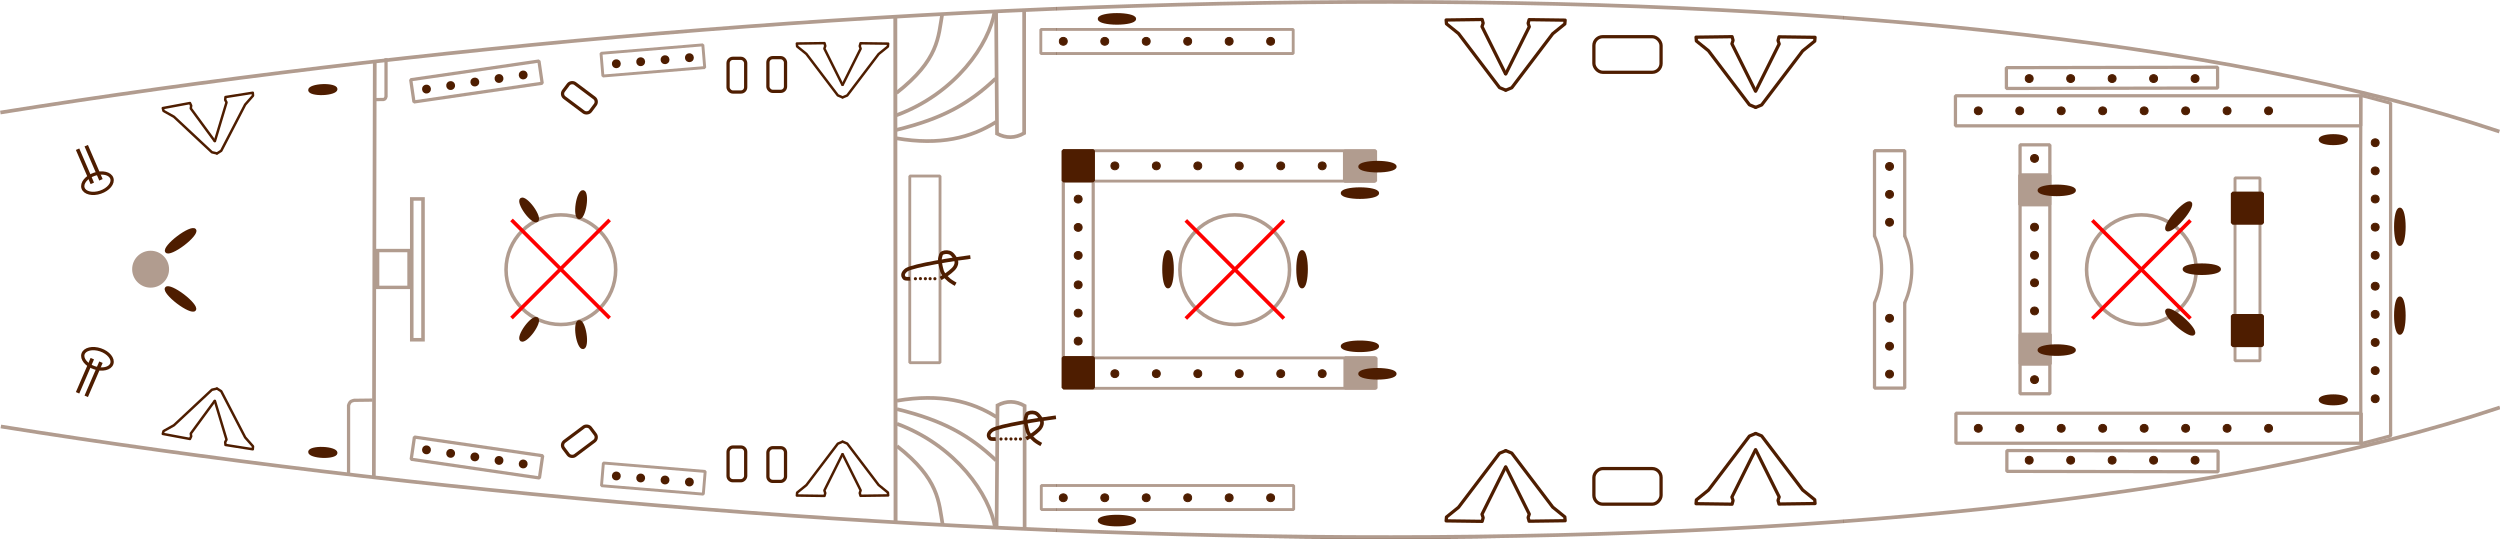 <svg id="schemeImage" height="145.48" version="1.1" viewBox="0 0 675.218 145.48" xmlns="http://www.w3.org/2000/svg" xmlns:rigging="https://github.com/jolaf/rigging" xmlns:xlink="http://www.w3.org/1999/xlink"><style type="text/css">/*<![CDATA[ */
.deckMask {
	fill: white;
	opacity: 0.75;
}
.mastMask {
	stroke: red;
	stroke-width: 1px;
}
.rightAnswer {
	filter: url(#filterRightAnswer);
}
.wrongAnswer {
	filter: url(#filterWrongAnswer);
}
.highlight {
	filter: url(#filterHighlight);
}
/* ]]>*/</style><defs><filter id="filterRightAnswer" x="-50" y="-50" width="100" height="100"><feFlood flood-color="rgb(0,128,0)" result="flood"/><feComposite in="flood" in2="SourceGraphic" operator="in" result="mask"/><feMorphology in="mask" operator="dilate" radius="4" result="dilated" stdDeviation="6.6"/><feGaussianBlur in="dilated" radius="6" result="blurred" stdDeviation="3.3"/><feMerge><feMergeNode in="blurred"/><feMergeNode in="SourceGraphic"/></feMerge></filter><filter id="filterWrongAnswer" x="-500" y="-500" width="1e3" height="1e3"><feFlood flood-color="rgb(255,0,0)" result="flood"/><feComposite in="flood" in2="SourceGraphic" operator="in" result="mask"/><feMorphology in="mask" operator="dilate" radius="4" result="dilated" stdDeviation="6.6"/><feGaussianBlur in="dilated" radius="6" result="blurred" stdDeviation="3.3"/><feMerge><feMergeNode in="blurred"/><feMergeNode in="SourceGraphic"/></feMerge></filter><filter id="filterHighlight" x="-500" y="-500" width="1e3" height="1e3"><feFlood flood-color="rgb(255,204,0)" result="flood"/><feComposite in="flood" in2="SourceGraphic" operator="in" result="mask"/><feMorphology in="mask" operator="dilate" radius="4" result="dilated" stdDeviation="6.6"/><feGaussianBlur in="dilated" radius="6" result="blurred" stdDeviation="3.3"/><feMerge><feMergeNode in="blurred"/><feMergeNode in="SourceGraphic"/></feMerge></filter></defs><g id="drawing" transform="translate(-36.919 -367.63)"><path d="m137.89 496.36 0.249-112.22" style="fill:none;stroke-width:1px;stroke:#4e1d00"/><path d="m278.8 508.34-0.07-136.42" style="fill:none;stroke-width:1.056px;stroke:#4e1d00"/><path d="m682.59 395.49-8.036-2.125c-0.162 31.116-0.062 65.644 0 94.118l8.036-2.125v-89.868z" style="fill:none;stroke-miterlimit:0;stroke-width:.88;stroke:#4e1d00"/><path d="m141.18 383.35v10.38c-0.175 0.713-0.438 0.672-0.685 0.766l-2.225 0.035" style="fill:none;stroke-width:.88;stroke:#4e1d00"/><ellipse transform="translate(36.919 367.63)" cx="40.678" cy="72.707" rx="4.495" ry="4.495" style="fill-rule:evenodd;fill:#4e1d00;stroke-miterlimit:.3;stroke-width:.98;stroke:#4e1d00"/><rect x="138.91" y="435.3" width="8.482" height="9.949" style="fill-opacity:0;stroke-width:.921;stroke:#4e1d00"/><rect x="148.13" y="421.36" width="3.041" height="38.031" style="fill-opacity:0;stroke-width:.961;stroke:#4e1d00"/><path d="m290.81 415.17h-8.168c-4e-3 16.806-7e-3 33.613-0.011 50.419h8.168c4e-3 -16.806 7e-3 -33.613 0.011-50.419z" style="fill:none;stroke-miterlimit:0;stroke-width:.767;stroke:#4e1d00"/><path d="m332.18 472.39h-8.075v-64.019h8.075v64.019z" style="fill:none;stroke-miterlimit:0;stroke-width:.86;stroke:#4e1d00"/><path d="m543.2 431.44v-23.112h8.158v23.15" style="fill:none;stroke-miterlimit:0;stroke-width:.882;stroke:#4e1d00"/><path d="m551.29 431.23c1.304 2.876 1.979 5.997 1.979 9.164 0 3.167-0.675 6.288-1.979 9.164" style="fill:none;stroke-linejoin:round;stroke-miterlimit:0;stroke-width:.88;stroke:#4e1d00"/><g transform="matrix(1 0 0 -1 -1.333e-5 880.78)"><path d="m543.2 431.44v-23.112h8.158v23.15" style="fill:none;stroke-miterlimit:0;stroke-width:.882;stroke:#4e1d00"/><path d="m543.14 431.23c1.304 2.876 1.979 5.997 1.979 9.164 0 3.167-0.675 6.288-1.979 9.164" style="fill:none;stroke-linejoin:round;stroke-miterlimit:0;stroke-width:.88;stroke:#4e1d00"/></g><rect transform="translate(3.5989e-6 4.8546e-5)" x="582.51" y="406.75" width="8.047" height="67.236" style="fill:none;stroke-miterlimit:0;stroke-width:.888;stroke:#4e1d00"/><circle transform="translate(36.919 367.63)" cx="578.36" cy="72.838" r="14.805" style="fill:none;stroke-miterlimit:0;stroke-width:.962;stroke:#4e1d00"/><rect transform="translate(36.919 367.63)" x="603.65" y="48.055" width="6.742" height="49.382" style="fill:none;stroke-miterlimit:0;stroke-width:.79;stroke:#4e1d00"/><path d="m131.06 495.74v-18.614c0.389-1.278 0.973-1.205 1.523-1.374l4.95-0.062" style="fill:none;stroke-width:.88;stroke:#4e1d00"/><circle cx="370.4" cy="440.47" r="14.805" style="fill:none;stroke-miterlimit:0;stroke-width:.962;stroke:#4e1d00"/><circle cx="188.4" cy="440.47" r="14.805" style="fill:none;stroke-miterlimit:0;stroke-width:.962;stroke:#4e1d00"/><g id="portDrawing"><path d="m37.019 398.02c222.98-35.656 522.98-45.656 674.96 5.143" style="fill:none;stroke-width:1px;stroke:#4e1d00"/><path d="m305.95 370.64 0.253 33.082c2.441 1.306 4.882 1.261 7.324-0.126v-33.335" style="fill:none;stroke-width:1px;stroke:#4e1d00"/><path d="m279.05 392.73c11.483-8.995 11.262-15.064 12.374-21.466" style="fill:none;stroke-width:1px;stroke:#4e1d00"/><path d="m279.05 398.75c16.006-5.946 25.097-19.221 26.516-28.111" style="fill:none;stroke-width:1px;stroke:#4e1d00"/><path d="m279.05 402.71c12.562-3.067 19.688-7.145 26.769-13.858" style="fill:none;stroke-width:1px;stroke:#4e1d00"/><path d="m279.05 404.98c11.722 2.006 20.149-0.133 26.895-4.419" style="fill:none;stroke-width:1px;stroke:#4e1d00"/><rect x="565.06" y="393.5" width="109.46" height="8.108" style="fill:none;stroke-miterlimit:0;stroke-width:.88;stroke:#4e1d00"/><rect transform="matrix(1 -.002 .002 1 0 0)" x="578.04" y="387.06" width="57.042" height="5.615" style="fill:none;stroke-linecap:round;stroke-miterlimit:0;stroke-width:.88;stroke:#4e1d00"/><rect x="324.1" y="408.34" width="84.366" height="8.21" style="fill:none;stroke-miterlimit:0;stroke-width:.777;stroke:#4e1d00"/><rect x="318.03" y="375.58" width="68.166" height="6.51" style="fill:none;stroke-miterlimit:0;stroke-width:.777;stroke:#4e1d00"/><rect transform="rotate(-4.735)" x="167.03" y="397.17" width="27.593" height="6.154" style="fill:none;stroke-miterlimit:0;stroke-width:.787;stroke:#4e1d00"/><rect transform="rotate(-8.297)" x="90.144" y="406.43" width="35" height="6.061" style="fill:none;stroke-miterlimit:0;stroke-width:.88;stroke:#4e1d00"/><rect x="582.48" y="414.9" width="8.012" height="8.012" style="fill-rule:evenodd;fill:#4e1d00;stroke-miterlimit:0;stroke-width:.937;stroke:#4e1d00"/><rect x="400.07" y="408.43" width="8.109" height="8.109" style="fill-rule:evenodd;fill:#4e1d00;stroke-miterlimit:0;stroke-width:.88;stroke:#4e1d00"/></g><use id="starboardDrawing" transform="matrix(1 0 0 -1 .129 880.84)" width="100%" height="100%" xlink:href="#portDrawing"/></g><g id="deckMasks" style="opacity:.75"><rect class="deckMask" x="497.98" y="-.008" width="177.48" height="145.84" style="fill:#fff;opacity:.75" rigging:deck="fore"/><rect class="deckMask" x="285.32" y="-.008" width="212.66" height="145.84" style="fill:#fff;opacity:.75" rigging:deck="main"/><rect class="deckMask" x="0" y="-.008" width="285.32" height="145.84" style="fill:#fff;opacity:.75" rigging:deck="stern"/></g><g id="mastMasks" transform="translate(2.16)"><g class="mastMask" transform="rotate(-45 576.86 75.13)" style="stroke-width:1px;stroke:#f00" rigging:mast="fore"><path d="m578.06 54.263v37.477z"/><path d="m596.8 73.001h-37.477z"/></g><g class="mastMask" transform="rotate(-45 454.44 370.68)" style="stroke-width:1px;stroke:#f00" rigging:mast="main"><path d="m578.06 54.263v37.477z"/><path d="m596.8 73.001h-37.477z"/></g><g class="mastMask" transform="rotate(-45 363.23 590.45)" style="stroke:#f00" rigging:mast="mizzen"><path d="m578.06 54.263v37.477z"/><path d="m596.8 73.001h-37.477z"/></g></g><g id="points" transform="translate(.02 -7.1416e-6)"><g rigging:deck="fore" rigging:rail="behindFront" rigging:side="port"><ellipse transform="translate(-36.94 -367.63)" cx="685.09" cy="428.88" rx="1.126" ry="4.735" style="fill-rule:evenodd;fill:#4e1d00;stroke-linecap:round;stroke-linejoin:round;stroke-width:.88;stroke:#4e1d00"/></g><g rigging:deck="fore" rigging:rail="frontRail" rigging:side="port"><circle transform="translate(-36.94 -367.63)" cx="678.43" cy="406.18" r="1.067" style="fill-rule:evenodd;fill:#4e1d00;stroke-miterlimit:2.9;stroke-width:.266;stroke:#4e1d00"/><circle transform="translate(-36.94 -367.63)" cx="678.43" cy="413.78" r="1.067" style="fill-rule:evenodd;fill:#4e1d00;stroke-miterlimit:2.9;stroke-width:.266;stroke:#4e1d00"/><circle transform="translate(-36.94 -367.63)" cx="678.43" cy="421.38" r="1.067" style="fill-rule:evenodd;fill:#4e1d00;stroke-miterlimit:2.9;stroke-width:.266;stroke:#4e1d00"/><circle transform="translate(-36.94 -367.63)" cx="678.43" cy="428.98" r="1.067" style="fill-rule:evenodd;fill:#4e1d00;stroke-miterlimit:2.9;stroke-width:.266;stroke:#4e1d00"/><circle transform="translate(-36.94 -367.63)" cx="678.43" cy="436.58" r="1.067" style="fill-rule:evenodd;fill:#4e1d00;stroke-miterlimit:2.9;stroke-width:.266;stroke:#4e1d00"/></g><g transform="translate(0,-2)" rigging:deck="fore" rigging:rail="atMastSide" rigging:side="port"><ellipse transform="rotate(41.161 471.07 -233)" cx="752.55" cy="-89.318" rx="1.126" ry="4.735" style="fill-rule:evenodd;fill:#4e1d00;stroke-linecap:round;stroke-linejoin:round;stroke-width:.88;stroke:#4e1d00"/></g><g rigging:deck="fore" rigging:rail="frontFists" rigging:side="port"><rect transform="translate(-36.94 -367.63)" x="639.91" y="419.85" width="8.012" height="8.012" style="fill-rule:evenodd;fill:#4e1d00;stroke-miterlimit:0;stroke-width:.937;stroke:#4e1d00"/></g><g rigging:deck="fore" rigging:rail="sideRail" rigging:side="port"><circle transform="translate(-36.94 -367.63)" cx="571.23" cy="397.56" r="1.067" style="fill-rule:evenodd;fill:#4e1d00;stroke-miterlimit:2.9;stroke-width:.266;stroke:#4e1d00"/><circle transform="translate(-36.94 -367.63)" cx="582.43" cy="397.56" r="1.067" style="fill-rule:evenodd;fill:#4e1d00;stroke-miterlimit:2.9;stroke-width:.266;stroke:#4e1d00"/><circle transform="translate(-36.94 -367.63)" cx="593.63" cy="397.56" r="1.067" style="fill-rule:evenodd;fill:#4e1d00;stroke-miterlimit:2.9;stroke-width:.266;stroke:#4e1d00"/><circle transform="translate(-36.94 -367.63)" cx="604.83" cy="397.56" r="1.067" style="fill-rule:evenodd;fill:#4e1d00;stroke-miterlimit:2.9;stroke-width:.266;stroke:#4e1d00"/><circle transform="translate(-36.94 -367.63)" cx="616.03" cy="397.56" r="1.067" style="fill-rule:evenodd;fill:#4e1d00;stroke-miterlimit:2.9;stroke-width:.266;stroke:#4e1d00"/><circle transform="translate(-36.94 -367.63)" cx="627.23" cy="397.56" r="1.067" style="fill-rule:evenodd;fill:#4e1d00;stroke-miterlimit:2.9;stroke-width:.266;stroke:#4e1d00"/><circle transform="translate(-36.94 -367.63)" cx="638.43" cy="397.56" r="1.067" style="fill-rule:evenodd;fill:#4e1d00;stroke-miterlimit:2.9;stroke-width:.266;stroke:#4e1d00"/><circle transform="translate(-36.94 -367.63)" cx="649.63" cy="397.56" r="1.067" style="fill-rule:evenodd;fill:#4e1d00;stroke-miterlimit:2.9;stroke-width:.266;stroke:#4e1d00"/></g><g transform="translate(-36.94 -367.63)" rigging:deck="fore" rigging:rail="shroudsRail" rigging:side="port"><circle cx="584.98" cy="388.85" r="1.067" style="fill-rule:evenodd;fill:#4e1d00;stroke-miterlimit:2.9;stroke-width:.266;stroke:#4e1d00"/><circle cx="596.18" cy="388.85" r="1.067" style="fill-rule:evenodd;fill:#4e1d00;stroke-miterlimit:2.9;stroke-width:.266;stroke:#4e1d00"/><circle cx="607.38" cy="388.85" r="1.067" style="fill-rule:evenodd;fill:#4e1d00;stroke-miterlimit:2.9;stroke-width:.266;stroke:#4e1d00"/><circle cx="618.58" cy="388.85" r="1.067" style="fill-rule:evenodd;fill:#4e1d00;stroke-miterlimit:2.9;stroke-width:.266;stroke:#4e1d00"/><circle cx="629.78" cy="388.85" r="1.067" style="fill-rule:evenodd;fill:#4e1d00;stroke-miterlimit:2.9;stroke-width:.266;stroke:#4e1d00"/></g><g rigging:deck="fore" rigging:rail="behindMastRail" rigging:side="port"><circle transform="translate(-36.94 -367.63)" cx="586.42" cy="436.58" r="1.067" style="fill-rule:evenodd;fill:#4e1d00;stroke-miterlimit:2.9;stroke-width:.266;stroke:#4e1d00"/><circle transform="translate(-36.94 -367.63)" cx="586.42" cy="428.98" r="1.067" style="fill-rule:evenodd;fill:#4e1d00;stroke-miterlimit:2.9;stroke-width:.266;stroke:#4e1d00"/><circle transform="translate(-36.94 -367.63)" cx="586.42" cy="410.42" r="1.067" style="fill-rule:evenodd;fill:#4e1d00;stroke-miterlimit:2.9;stroke-width:.266;stroke:#4e1d00"/></g><g rigging:deck="fore" rigging:rail="backPillars" rigging:side="port"><ellipse transform="rotate(90 165.35 -202.28)" cx="419.05" cy="-592.41" rx="1.126" ry="4.735" style="fill-rule:evenodd;fill:#4e1d00;stroke-linecap:round;stroke-linejoin:round;stroke-width:.88;stroke:#4e1d00"/></g><g rigging:deck="fore" rigging:rail="backRail" rigging:side="port"><circle cx="510.32" cy="44.952" r="1.067" style="fill-rule:evenodd;fill:#4e1d00;stroke-miterlimit:2.9;stroke-width:.266;stroke:#4e1d00"/><circle cx="510.32" cy="52.492" r="1.067" style="fill-rule:evenodd;fill:#4e1d00;stroke-miterlimit:2.9;stroke-width:.266;stroke:#4e1d00"/><circle cx="510.32" cy="60.032" r="1.067" style="fill-rule:evenodd;fill:#4e1d00;stroke-miterlimit:2.9;stroke-width:.266;stroke:#4e1d00"/></g><g rigging:deck="main" rigging:rail="bulwark" rigging:side="port"><g transform="translate(-36.404 -370.67)"><path d="m510.58 395.26 6.339-12.723-0.312-0.938 0.268-0.982 9.732 0.134-0.089 1.027-3.259 2.634-11.071 14.598-1.607 0.67" style="fill:none;stroke-linecap:round;stroke-linejoin:round;stroke-width:.88;stroke:#4e1d00"/><path d="m510.49 395.22-6.339-12.723 0.312-0.938-0.268-0.982-9.732 0.134 0.089 1.027 3.259 2.634 11.071 14.598 1.607 0.67" style="fill:none;stroke-linecap:round;stroke-linejoin:round;stroke-width:.88;stroke:#4e1d00"/></g><g transform="translate(-103.9 -375.31)"><path d="m510.58 395.26 6.339-12.723-0.312-0.938 0.268-0.982 9.732 0.134-0.089 1.027-3.259 2.634-11.071 14.598-1.607 0.67" style="fill:none;stroke-linecap:round;stroke-linejoin:round;stroke-width:.88;stroke:#4e1d00"/><path d="m510.49 395.22-6.339-12.723 0.312-0.938-0.268-0.982-9.732 0.134 0.089 1.027 3.259 2.634 11.071 14.598 1.607 0.67" style="fill:none;stroke-linecap:round;stroke-linejoin:round;stroke-width:.88;stroke:#4e1d00"/></g><rect transform="translate(-36.94 -367.63)" x="467.41" y="377.54" width="18.143" height="9.613" rx="2.4" style="fill:none;stroke-linecap:round;stroke-linejoin:round;stroke-width:.88;stroke:#4e1d00"/></g><g rigging:deck="main" rigging:rail="aboveRail" rigging:side="port"><ellipse transform="rotate(90 165.35 -202.28)" cx="372.73" cy="-338.58" rx="1.126" ry="4.735" style="fill-rule:evenodd;fill:#4e1d00;stroke-linecap:round;stroke-linejoin:round;stroke-width:.88;stroke:#4e1d00"/></g><g rigging:deck="main" rigging:rail="sideRail" rigging:side="port"><circle transform="translate(-36.94 -367.63)" cx="324.1" cy="378.79" r="1.067" style="fill-rule:evenodd;fill:#4e1d00;stroke-miterlimit:2.9;stroke-width:.266;stroke:#4e1d00"/><circle transform="translate(-36.94 -367.63)" cx="335.3" cy="378.79" r="1.067" style="fill-rule:evenodd;fill:#4e1d00;stroke-miterlimit:2.9;stroke-width:.266;stroke:#4e1d00"/><circle transform="translate(-36.94 -367.63)" cx="346.5" cy="378.79" r="1.067" style="fill-rule:evenodd;fill:#4e1d00;stroke-miterlimit:2.9;stroke-width:.266;stroke:#4e1d00"/><circle transform="translate(-36.94 -367.63)" cx="357.7" cy="378.79" r="1.067" style="fill-rule:evenodd;fill:#4e1d00;stroke-miterlimit:2.9;stroke-width:.266;stroke:#4e1d00"/><circle transform="translate(-36.94 -367.63)" cx="368.9" cy="378.79" r="1.067" style="fill-rule:evenodd;fill:#4e1d00;stroke-miterlimit:2.9;stroke-width:.266;stroke:#4e1d00"/><circle transform="translate(-36.94 -367.63)" cx="380.1" cy="378.79" r="1.067" style="fill-rule:evenodd;fill:#4e1d00;stroke-miterlimit:2.9;stroke-width:.266;stroke:#4e1d00"/></g><g rigging:deck="main" rigging:rail="backFists" rigging:side="port"><rect transform="translate(-36.94 -367.63)" x="324.1" y="408.34" width="8.109" height="8.109" style="fill-rule:evenodd;fill:#4e1d00;stroke-miterlimit:0;stroke-width:.88;stroke:#4e1d00"/></g><g rigging:deck="main" rigging:rail="frontPillars" rigging:side="port"><ellipse transform="rotate(90 165.35 -202.28)" cx="412.64" cy="-408.94" rx="1.126" ry="4.735" style="fill-rule:evenodd;fill:#4e1d00;stroke-linecap:round;stroke-linejoin:round;stroke-width:.88;stroke:#4e1d00"/></g><g rigging:deck="main" rigging:rail="sideMastRail" rigging:side="port"><circle transform="translate(-36.94 -367.63)" cx="338.03" cy="412.43" r="1.067" style="fill-rule:evenodd;fill:#4e1d00;stroke-miterlimit:2.9;stroke-width:.266;stroke:#4e1d00"/><circle transform="translate(-36.94 -367.63)" cx="349.23" cy="412.43" r="1.067" style="fill-rule:evenodd;fill:#4e1d00;stroke-miterlimit:2.9;stroke-width:.266;stroke:#4e1d00"/><circle transform="translate(-36.94 -367.63)" cx="360.43" cy="412.43" r="1.067" style="fill-rule:evenodd;fill:#4e1d00;stroke-miterlimit:2.9;stroke-width:.266;stroke:#4e1d00"/><circle transform="translate(-36.94 -367.63)" cx="371.63" cy="412.43" r="1.067" style="fill-rule:evenodd;fill:#4e1d00;stroke-miterlimit:2.9;stroke-width:.266;stroke:#4e1d00"/><circle transform="translate(-36.94 -367.63)" cx="382.83" cy="412.43" r="1.067" style="fill-rule:evenodd;fill:#4e1d00;stroke-miterlimit:2.9;stroke-width:.266;stroke:#4e1d00"/><circle transform="translate(-36.94 -367.63)" cx="394.03" cy="412.43" r="1.067" style="fill-rule:evenodd;fill:#4e1d00;stroke-miterlimit:2.9;stroke-width:.266;stroke:#4e1d00"/></g><g rigging:deck="main" rigging:rail="onDeckFront" rigging:side="port"><ellipse transform="rotate(90 165.35 -202.28)" cx="419.79" cy="-404.21" rx="1.126" ry="4.735" style="fill-rule:evenodd;fill:#4e1d00;stroke-linecap:round;stroke-linejoin:round;stroke-width:.88;stroke:#4e1d00"/></g><g rigging:deck="main" rigging:rail="behindMastRail" rigging:side="port"><circle transform="translate(-36.94 -367.63)" cx="328.12" cy="436.61" r="1.067" style="fill-rule:evenodd;fill:#4e1d00;stroke-miterlimit:2.9;stroke-width:.266;stroke:#4e1d00"/><circle transform="translate(-36.94 -367.63)" cx="328.12" cy="429.05" r="1.067" style="fill-rule:evenodd;fill:#4e1d00;stroke-miterlimit:2.9;stroke-width:.266;stroke:#4e1d00"/><circle transform="translate(-36.94 -367.63)" cx="328.12" cy="421.41" r="1.067" style="fill-rule:evenodd;fill:#4e1d00;stroke-miterlimit:2.9;stroke-width:.266;stroke:#4e1d00"/></g><g transform="translate(-36.624 -385.82)" rigging:deck="stern" rigging:rail="atFront" rigging:side="center"><g transform="translate(-.032 .063)"><circle cx="283.88" cy="461.04" r=".426" style="fill-rule:evenodd;fill:#4e1d00;stroke-miterlimit:0;stroke-width:0"/><circle cx="285.23" cy="461.01" r=".426" style="fill-rule:evenodd;fill:#4e1d00;stroke-miterlimit:0;stroke-width:0"/><circle cx="286.57" cy="461.03" r=".426" style="fill-rule:evenodd;fill:#4e1d00;stroke-miterlimit:0;stroke-width:0"/><circle cx="287.85" cy="461.03" r=".426" style="fill-rule:evenodd;fill:#4e1d00;stroke-miterlimit:0;stroke-width:0"/><circle cx="289.14" cy="461.04" r=".426" style="fill-rule:evenodd;fill:#4e1d00;stroke-miterlimit:0;stroke-width:0"/><path d="m298.72 455.17c-3.993 0.489-15.46 2.284-17.267 3.472-0.874 0.684-1.281 1.456-0.505 2.273 0.295 0.218 1.515 0.126 1.515 0.126" style="fill:none;stroke-width:1px;stroke:#4e1d00"/></g><path d="m290.64 461.04s1.792-1.092 2.588-1.768c0.499-0.424 1.088-0.913 1.357-1.421s0.393-0.888 0.316-1.452c-0.077-0.564-0.8-1.72-1.438-2.147-0.638-0.427-1.581-0.414-2.192-0.158-0.612 0.256-0.566 0.713-0.758 1.357s0.115 1.993 0.284 2.715 0.251 1.043 0.6 1.61 0.988 1.204 1.547 1.673 1.768 1.136 1.768 1.136" style="fill:none;stroke-width:1px;stroke:#4e1d00"/></g><g rigging:deck="stern" rigging:rail="sideRail" rigging:side="port"><circle transform="rotate(-4.735 -4464.3 262.91)" cx="170.92" cy="400.31" r=".759" style="fill-rule:evenodd;fill:#4e1d00;stroke-miterlimit:0;stroke-width:.882;stroke:#4e1d00"/><circle transform="rotate(-4.735 -4464.3 262.91)" cx="177.52" cy="400.31" r=".759" style="fill-rule:evenodd;fill:#4e1d00;stroke-miterlimit:0;stroke-width:.882;stroke:#4e1d00"/><circle transform="rotate(-4.735 -4464.3 262.91)" cx="184.12" cy="400.31" r=".759" style="fill-rule:evenodd;fill:#4e1d00;stroke-miterlimit:0;stroke-width:.882;stroke:#4e1d00"/><circle transform="rotate(-4.735 -4464.3 262.91)" cx="190.72" cy="400.31" r=".759" style="fill-rule:evenodd;fill:#4e1d00;stroke-miterlimit:0;stroke-width:.882;stroke:#4e1d00"/></g><g rigging:deck="stern" rigging:rail="shroudsRail" rigging:side="port"><circle transform="rotate(-8.297 -2552.6 70.82)" cx="93.994" cy="409.52" r=".759" style="fill-rule:evenodd;fill:#4e1d00;stroke-miterlimit:0;stroke-width:.882;stroke:#4e1d00"/><circle transform="rotate(-8.297 -2552.6 70.82)" cx="100.59" cy="409.52" r=".759" style="fill-rule:evenodd;fill:#4e1d00;stroke-miterlimit:0;stroke-width:.882;stroke:#4e1d00"/><circle transform="rotate(-8.297 -2552.6 70.82)" cx="107.19" cy="409.52" r=".759" style="fill-rule:evenodd;fill:#4e1d00;stroke-miterlimit:0;stroke-width:.882;stroke:#4e1d00"/><circle transform="rotate(-8.297 -2552.6 70.82)" cx="113.79" cy="409.52" r=".759" style="fill-rule:evenodd;fill:#4e1d00;stroke-miterlimit:0;stroke-width:.882;stroke:#4e1d00"/><circle transform="rotate(-8.297 -2552.6 70.82)" cx="120.39" cy="409.52" r=".759" style="fill-rule:evenodd;fill:#4e1d00;stroke-miterlimit:0;stroke-width:.882;stroke:#4e1d00"/></g><g rigging:deck="stern" rigging:rail="bulwark" rigging:side="port"><g transform="matrix(.767 0 0 .767 -164.05 -280.25)"><path d="m510.58 395.26 6.339-12.723-0.312-0.938 0.268-0.982 9.732 0.134-0.089 1.027-3.259 2.634-11.071 14.598-1.607 0.67" style="fill:none;stroke-linecap:round;stroke-linejoin:round;stroke-width:.88;stroke:#4e1d00"/><path d="m510.49 395.22-6.339-12.723 0.312-0.938-0.268-0.982-9.732 0.134 0.089 1.027 3.259 2.634 11.071 14.598 1.607 0.67" style="fill:none;stroke-linecap:round;stroke-linejoin:round;stroke-width:.88;stroke:#4e1d00"/></g><rect transform="translate(-36.94 -367.63)" x="244.32" y="383.2" width="4.761" height="9.104" rx="1.3" style="fill:none;stroke-miterlimit:.3;stroke-width:.88;stroke:#4e1d00"/><rect transform="translate(-36.94 -367.63)" x="233.56" y="383.38" width="4.761" height="9.104" rx="1.3" style="fill:none;stroke-miterlimit:.3;stroke-width:.88;stroke:#4e1d00"/><rect transform="rotate(-53.144 -385.99 -146.89)" x="-201.67" y="386.55" width="4.761" height="9.104" rx="1.3" style="fill:none;stroke-miterlimit:.3;stroke-width:.88;stroke:#4e1d00"/></g><g transform="translate(5.84 -2.641)" rigging:deck="stern" rigging:rail="atMast" rigging:side="port"><ellipse transform="rotate(8.781)" cx="158.16" cy="34.175" rx="1.045" ry="3.527" style="fill-rule:evenodd;fill:#4e1d00;stroke-miterlimit:0;stroke-width:.88;stroke:#4e1d00"/><ellipse transform="rotate(-36.151)" cx="75.654" cy="128.77" rx="1.045" ry="3.527" style="fill-rule:evenodd;fill:#4e1d00;stroke-miterlimit:0;stroke-width:.88;stroke:#4e1d00"/></g><g rigging:deck="stern" rigging:rail="poopBulwark" rigging:side="port"><g transform="matrix(.756 -.13 .13 .756 -379.36 -194.34)"><path d="m510.58 395.26 6.339-12.723-0.312-0.938 0.268-0.982 9.732 0.134-0.089 1.027-3.259 2.634-11.071 14.598-1.607 0.67" style="fill:none;stroke-linecap:round;stroke-linejoin:round;stroke-width:.88;stroke:#4e1d00"/><path d="m510.49 395.22-6.339-12.723 0.312-0.938-0.268-0.982-9.732 0.134 0.089 1.027 3.259 2.634 11.071 14.598 1.607 0.67" style="fill:none;stroke-linecap:round;stroke-linejoin:round;stroke-width:.88;stroke:#4e1d00"/></g><g transform="translate(-1.75 -4.75)"><ellipse transform="rotate(-18.749 -1131.9 -71.94)" cx="-74.057" cy="420.37" rx="4.104" ry="2.557" style="fill:none;stroke-miterlimit:.3;stroke-width:.88;stroke:#4e1d00"/><path transform="translate(-36.94 -367.63)" d="m61.959 411.73 3.978 9.218" style="fill:none;stroke-width:1px;stroke:#4e1d00"/><path transform="translate(-36.94 -367.63)" d="m59.623 412.68 3.978 9.218" style="fill:none;stroke-width:1px;stroke:#4e1d00"/></g><ellipse transform="rotate(87.793)" cx="27.538" cy="-86.175" rx="1.045" ry="3.527" style="fill-rule:evenodd;fill:#4e1d00;stroke-miterlimit:0;stroke-width:.88;stroke:#4e1d00"/></g><g transform="translate(-36.939 -264.55)" rigging:deck="fore" rigging:rail="shroudsRail" rigging:side="starboard"><circle cx="584.98" cy="388.85" r="1.067" style="fill-rule:evenodd;fill:#4e1d00;stroke-miterlimit:2.9;stroke-width:.266;stroke:#4e1d00"/><circle cx="596.18" cy="388.85" r="1.067" style="fill-rule:evenodd;fill:#4e1d00;stroke-miterlimit:2.9;stroke-width:.266;stroke:#4e1d00"/><circle cx="607.38" cy="388.85" r="1.067" style="fill-rule:evenodd;fill:#4e1d00;stroke-miterlimit:2.9;stroke-width:.266;stroke:#4e1d00"/><circle cx="618.58" cy="388.85" r="1.067" style="fill-rule:evenodd;fill:#4e1d00;stroke-miterlimit:2.9;stroke-width:.266;stroke:#4e1d00"/><circle cx="629.78" cy="388.85" r="1.067" style="fill-rule:evenodd;fill:#4e1d00;stroke-miterlimit:2.9;stroke-width:.266;stroke:#4e1d00"/></g><g transform="translate(0 85.75)" rigging:deck="fore" rigging:rail="sideRail" rigging:side="starboard"><circle transform="translate(-36.94 -367.63)" cx="571.23" cy="397.56" r="1.067" style="fill-rule:evenodd;fill:#4e1d00;stroke-miterlimit:2.9;stroke-width:.266;stroke:#4e1d00"/><circle transform="translate(-36.94 -367.63)" cx="582.43" cy="397.56" r="1.067" style="fill-rule:evenodd;fill:#4e1d00;stroke-miterlimit:2.9;stroke-width:.266;stroke:#4e1d00"/><circle transform="translate(-36.94 -367.63)" cx="593.63" cy="397.56" r="1.067" style="fill-rule:evenodd;fill:#4e1d00;stroke-miterlimit:2.9;stroke-width:.266;stroke:#4e1d00"/><circle transform="translate(-36.94 -367.63)" cx="604.83" cy="397.56" r="1.067" style="fill-rule:evenodd;fill:#4e1d00;stroke-miterlimit:2.9;stroke-width:.266;stroke:#4e1d00"/><circle transform="translate(-36.94 -367.63)" cx="616.03" cy="397.56" r="1.067" style="fill-rule:evenodd;fill:#4e1d00;stroke-miterlimit:2.9;stroke-width:.266;stroke:#4e1d00"/><circle transform="translate(-36.94 -367.63)" cx="627.23" cy="397.56" r="1.067" style="fill-rule:evenodd;fill:#4e1d00;stroke-miterlimit:2.9;stroke-width:.266;stroke:#4e1d00"/><circle transform="translate(-36.94 -367.63)" cx="638.43" cy="397.56" r="1.067" style="fill-rule:evenodd;fill:#4e1d00;stroke-miterlimit:2.9;stroke-width:.266;stroke:#4e1d00"/><circle transform="translate(-36.94 -367.63)" cx="649.63" cy="397.56" r="1.067" style="fill-rule:evenodd;fill:#4e1d00;stroke-miterlimit:2.9;stroke-width:.266;stroke:#4e1d00"/></g><g transform="translate(0 38.75)" rigging:deck="fore" rigging:rail="frontRail" rigging:side="starboard"><circle transform="translate(-36.94 -367.63)" cx="678.43" cy="406.18" r="1.067" style="fill-rule:evenodd;fill:#4e1d00;stroke-miterlimit:2.9;stroke-width:.266;stroke:#4e1d00"/><circle transform="translate(-36.94 -367.63)" cx="678.43" cy="413.78" r="1.067" style="fill-rule:evenodd;fill:#4e1d00;stroke-miterlimit:2.9;stroke-width:.266;stroke:#4e1d00"/><circle transform="translate(-36.94 -367.63)" cx="678.43" cy="421.38" r="1.067" style="fill-rule:evenodd;fill:#4e1d00;stroke-miterlimit:2.9;stroke-width:.266;stroke:#4e1d00"/><circle transform="translate(-36.94 -367.63)" cx="678.43" cy="428.98" r="1.067" style="fill-rule:evenodd;fill:#4e1d00;stroke-miterlimit:2.9;stroke-width:.266;stroke:#4e1d00"/><circle transform="translate(-36.94 -367.63)" cx="678.43" cy="436.58" r="1.067" style="fill-rule:evenodd;fill:#4e1d00;stroke-miterlimit:2.9;stroke-width:.266;stroke:#4e1d00"/></g><g rigging:deck="fore" rigging:rail="behindFront" rigging:side="starboard"><ellipse cx="648.15" cy="85.246" rx="1.126" ry="4.735" style="fill-rule:evenodd;fill:#4e1d00;stroke-linecap:round;stroke-linejoin:round;stroke-width:.88;stroke:#4e1d00"/></g><g rigging:deck="fore" rigging:rail="frontFists" rigging:side="starboard"><rect x="602.97" y="85.275" width="8.012" height="8.012" style="fill-rule:evenodd;fill:#4e1d00;stroke-miterlimit:0;stroke-width:.937;stroke:#4e1d00"/></g><g rigging:deck="fore" rigging:rail="atMastFront" rigging:side="center"><ellipse transform="rotate(90)" cx="72.709" cy="-594.66" rx="1.126" ry="4.735" style="fill-rule:evenodd;fill:#4e1d00;stroke-linecap:round;stroke-linejoin:round;stroke-width:.88;stroke:#4e1d00"/></g><g transform="translate(0,2)" rigging:deck="fore" rigging:rail="atMastSide" rigging:side="starboard"><ellipse transform="rotate(131.16)" cx="-323.56" cy="-499.25" rx="1.126" ry="4.735" style="fill-rule:evenodd;fill:#4e1d00;stroke-linecap:round;stroke-linejoin:round;stroke-width:.88;stroke:#4e1d00"/></g><g transform="matrix(1 0 0 -1 0 145.33)" rigging:deck="fore" rigging:rail="behindMastRail" rigging:side="starboard"><circle transform="translate(-36.94 -367.63)" cx="586.42" cy="436.58" r="1.067" style="fill-rule:evenodd;fill:#4e1d00;stroke-miterlimit:2.9;stroke-width:.266;stroke:#4e1d00"/><circle transform="translate(-36.94 -367.63)" cx="586.42" cy="428.98" r="1.067" style="fill-rule:evenodd;fill:#4e1d00;stroke-miterlimit:2.9;stroke-width:.266;stroke:#4e1d00"/><circle transform="translate(-36.94 -367.63)" cx="586.42" cy="410.42" r="1.067" style="fill-rule:evenodd;fill:#4e1d00;stroke-miterlimit:2.9;stroke-width:.266;stroke:#4e1d00"/></g><g rigging:deck="fore" rigging:rail="backPillars" rigging:side="starboard"><ellipse transform="rotate(90)" cx="94.558" cy="-555.47" rx="1.126" ry="4.735" style="fill-rule:evenodd;fill:#4e1d00;stroke-linecap:round;stroke-linejoin:round;stroke-width:.88;stroke:#4e1d00"/></g><g transform="translate(0 41.012)" rigging:deck="fore" rigging:rail="backRail" rigging:side="starboard"><circle transform="translate(-36.94 -367.63)" cx="547.26" cy="412.58" r="1.067" style="fill-rule:evenodd;fill:#4e1d00;stroke-miterlimit:2.9;stroke-width:.266;stroke:#4e1d00"/><circle transform="translate(-36.94 -367.63)" cx="547.26" cy="420.12" r="1.067" style="fill-rule:evenodd;fill:#4e1d00;stroke-miterlimit:2.9;stroke-width:.266;stroke:#4e1d00"/><circle transform="translate(-36.94 -367.63)" cx="547.26" cy="427.66" r="1.067" style="fill-rule:evenodd;fill:#4e1d00;stroke-miterlimit:2.9;stroke-width:.266;stroke:#4e1d00"/></g><g transform="matrix(1 0 0 -1 0 146.08)" rigging:deck="main" rigging:rail="bulwark" rigging:side="starboard"><g transform="translate(-36.404 -370.67)"><path d="m510.58 395.26 6.339-12.723-0.312-0.938 0.268-0.982 9.732 0.134-0.089 1.027-3.259 2.634-11.071 14.598-1.607 0.67" style="fill:none;stroke-linecap:round;stroke-linejoin:round;stroke-width:.88;stroke:#4e1d00"/><path d="m510.49 395.22-6.339-12.723 0.312-0.938-0.268-0.982-9.732 0.134 0.089 1.027 3.259 2.634 11.071 14.598 1.607 0.67" style="fill:none;stroke-linecap:round;stroke-linejoin:round;stroke-width:.88;stroke:#4e1d00"/></g><g transform="translate(-103.9 -375.31)"><path d="m510.58 395.26 6.339-12.723-0.312-0.938 0.268-0.982 9.732 0.134-0.089 1.027-3.259 2.634-11.071 14.598-1.607 0.67" style="fill:none;stroke-linecap:round;stroke-linejoin:round;stroke-width:.88;stroke:#4e1d00"/><path d="m510.49 395.22-6.339-12.723 0.312-0.938-0.268-0.982-9.732 0.134 0.089 1.027 3.259 2.634 11.071 14.598 1.607 0.67" style="fill:none;stroke-linecap:round;stroke-linejoin:round;stroke-width:.88;stroke:#4e1d00"/></g><rect transform="translate(-36.94 -367.63)" x="467.41" y="377.54" width="18.143" height="9.613" rx="2.4" style="fill:none;stroke-linecap:round;stroke-linejoin:round;stroke-width:.88;stroke:#4e1d00"/></g><g transform="translate(0 123.28)" rigging:deck="main" rigging:rail="sideRail" rigging:side="starboard"><circle transform="translate(-36.94 -367.63)" cx="324.1" cy="378.79" r="1.067" style="fill-rule:evenodd;fill:#4e1d00;stroke-miterlimit:2.9;stroke-width:.266;stroke:#4e1d00"/><circle transform="translate(-36.94 -367.63)" cx="335.3" cy="378.79" r="1.067" style="fill-rule:evenodd;fill:#4e1d00;stroke-miterlimit:2.9;stroke-width:.266;stroke:#4e1d00"/><circle transform="translate(-36.94 -367.63)" cx="346.5" cy="378.79" r="1.067" style="fill-rule:evenodd;fill:#4e1d00;stroke-miterlimit:2.9;stroke-width:.266;stroke:#4e1d00"/><circle transform="translate(-36.94 -367.63)" cx="357.7" cy="378.79" r="1.067" style="fill-rule:evenodd;fill:#4e1d00;stroke-miterlimit:2.9;stroke-width:.266;stroke:#4e1d00"/><circle transform="translate(-36.94 -367.63)" cx="368.9" cy="378.79" r="1.067" style="fill-rule:evenodd;fill:#4e1d00;stroke-miterlimit:2.9;stroke-width:.266;stroke:#4e1d00"/><circle transform="translate(-36.94 -367.63)" cx="380.1" cy="378.79" r="1.067" style="fill-rule:evenodd;fill:#4e1d00;stroke-miterlimit:2.9;stroke-width:.266;stroke:#4e1d00"/></g><g transform="translate(0 56.125)" rigging:deck="main" rigging:rail="sideMastRail" rigging:side="starboard"><circle transform="translate(-36.94 -367.63)" cx="338.03" cy="412.43" r="1.067" style="fill-rule:evenodd;fill:#4e1d00;stroke-miterlimit:2.9;stroke-width:.266;stroke:#4e1d00"/><circle transform="translate(-36.94 -367.63)" cx="349.23" cy="412.43" r="1.067" style="fill-rule:evenodd;fill:#4e1d00;stroke-miterlimit:2.9;stroke-width:.266;stroke:#4e1d00"/><circle transform="translate(-36.94 -367.63)" cx="360.43" cy="412.43" r="1.067" style="fill-rule:evenodd;fill:#4e1d00;stroke-miterlimit:2.9;stroke-width:.266;stroke:#4e1d00"/><circle transform="translate(-36.94 -367.63)" cx="371.63" cy="412.43" r="1.067" style="fill-rule:evenodd;fill:#4e1d00;stroke-miterlimit:2.9;stroke-width:.266;stroke:#4e1d00"/><circle transform="translate(-36.94 -367.63)" cx="382.83" cy="412.43" r="1.067" style="fill-rule:evenodd;fill:#4e1d00;stroke-miterlimit:2.9;stroke-width:.266;stroke:#4e1d00"/><circle transform="translate(-36.94 -367.63)" cx="394.03" cy="412.43" r="1.067" style="fill-rule:evenodd;fill:#4e1d00;stroke-miterlimit:2.9;stroke-width:.266;stroke:#4e1d00"/></g><g rigging:deck="main" rigging:rail="frontPillars" rigging:side="starboard"><ellipse transform="rotate(90)" cx="100.96" cy="-372" rx="1.126" ry="4.735" style="fill-rule:evenodd;fill:#4e1d00;stroke-linecap:round;stroke-linejoin:round;stroke-width:.88;stroke:#4e1d00"/></g><g rigging:deck="main" rigging:rail="onDeckFront" rigging:side="starboard"><ellipse transform="rotate(90)" cx="93.531" cy="-367.27" rx="1.126" ry="4.735" style="fill-rule:evenodd;fill:#4e1d00;stroke-linecap:round;stroke-linejoin:round;stroke-width:.88;stroke:#4e1d00"/></g><g transform="translate(0 23.15)" rigging:deck="main" rigging:rail="behindMastRail" rigging:side="starboard"><circle transform="translate(-36.94 -367.63)" cx="328.12" cy="436.61" r="1.067" style="fill-rule:evenodd;fill:#4e1d00;stroke-miterlimit:2.9;stroke-width:.266;stroke:#4e1d00"/><circle transform="translate(-36.94 -367.63)" cx="328.12" cy="429.05" r="1.067" style="fill-rule:evenodd;fill:#4e1d00;stroke-miterlimit:2.9;stroke-width:.266;stroke:#4e1d00"/><circle transform="translate(-36.94 -367.63)" cx="328.12" cy="421.41" r="1.067" style="fill-rule:evenodd;fill:#4e1d00;stroke-miterlimit:2.9;stroke-width:.266;stroke:#4e1d00"/></g><g rigging:deck="main" rigging:rail="backFists" rigging:side="starboard"><rect x="287.16" y="96.606" width="8.109" height="8.109" style="fill-rule:evenodd;fill:#4e1d00;stroke-miterlimit:0;stroke-width:.88;stroke:#4e1d00"/></g><g rigging:deck="main" rigging:rail="aboveRail" rigging:side="starboard"><ellipse transform="rotate(90)" cx="140.6" cy="-301.65" rx="1.126" ry="4.735" style="fill-rule:evenodd;fill:#4e1d00;stroke-linecap:round;stroke-linejoin:round;stroke-width:.88;stroke:#4e1d00"/></g><g rigging:deck="main" rigging:rail="atMastFront" rigging:side="center"><ellipse transform="scale(-1)" cx="-351.65" cy="-72.719" rx="1.126" ry="4.735" style="fill-rule:evenodd;fill:#4e1d00;stroke-linecap:round;stroke-linejoin:round;stroke-width:.88;stroke:#4e1d00"/></g><g rigging:deck="main" rigging:rail="atMastBack" rigging:side="center"><ellipse transform="scale(-1)" cx="-315.45" cy="-72.719" rx="1.126" ry="4.735" style="fill-rule:evenodd;fill:#4e1d00;stroke-linecap:round;stroke-linejoin:round;stroke-width:.88;stroke:#4e1d00"/></g><g transform="matrix(1 0 0 -1 7.6282e-5 145.59)" rigging:deck="stern" rigging:rail="bulwark" rigging:side="starboard"><g transform="matrix(.767 0 0 .767 -164.05 -280.25)"><path d="m510.58 395.26 6.339-12.723-0.312-0.938 0.268-0.982 9.732 0.134-0.089 1.027-3.259 2.634-11.071 14.598-1.607 0.67" style="fill:none;stroke-linecap:round;stroke-linejoin:round;stroke-width:.88;stroke:#4e1d00"/><path d="m510.49 395.22-6.339-12.723 0.312-0.938-0.268-0.982-9.732 0.134 0.089 1.027 3.259 2.634 11.071 14.598 1.607 0.67" style="fill:none;stroke-linecap:round;stroke-linejoin:round;stroke-width:.88;stroke:#4e1d00"/></g><rect transform="translate(-36.94 -367.63)" x="244.32" y="383.2" width="4.761" height="9.104" rx="1.3" style="fill:none;stroke-miterlimit:.3;stroke-width:.88;stroke:#4e1d00"/><rect transform="translate(-36.94 -367.63)" x="233.56" y="383.38" width="4.761" height="9.104" rx="1.3" style="fill:none;stroke-miterlimit:.3;stroke-width:.88;stroke:#4e1d00"/><rect transform="rotate(-53.144 -385.99 -146.89)" x="-201.67" y="386.55" width="4.761" height="9.104" rx="1.3" style="fill:none;stroke-miterlimit:.3;stroke-width:.88;stroke:#4e1d00"/></g><g transform="matrix(1 0 0 -1 -1.2171e-8 145.77)" rigging:deck="stern" rigging:rail="sideRail" rigging:side="starboard"><circle transform="rotate(-4.735 -4464.3 262.91)" cx="170.92" cy="400.31" r=".759" style="fill-rule:evenodd;fill:#4e1d00;stroke-miterlimit:0;stroke-width:.882;stroke:#4e1d00"/><circle transform="rotate(-4.735 -4464.3 262.91)" cx="177.52" cy="400.31" r=".759" style="fill-rule:evenodd;fill:#4e1d00;stroke-miterlimit:0;stroke-width:.882;stroke:#4e1d00"/><circle transform="rotate(-4.735 -4464.3 262.91)" cx="184.12" cy="400.31" r=".759" style="fill-rule:evenodd;fill:#4e1d00;stroke-miterlimit:0;stroke-width:.882;stroke:#4e1d00"/><circle transform="rotate(-4.735 -4464.3 262.91)" cx="190.72" cy="400.31" r=".759" style="fill-rule:evenodd;fill:#4e1d00;stroke-miterlimit:0;stroke-width:.882;stroke:#4e1d00"/></g><g transform="matrix(1 0 0 -1 0 145.56)" rigging:deck="stern" rigging:rail="shroudsRail" rigging:side="starboard"><circle transform="rotate(-8.297 -2552.6 70.82)" cx="93.994" cy="409.52" r=".759" style="fill-rule:evenodd;fill:#4e1d00;stroke-miterlimit:0;stroke-width:.882;stroke:#4e1d00"/><circle transform="rotate(-8.297 -2552.6 70.82)" cx="100.59" cy="409.52" r=".759" style="fill-rule:evenodd;fill:#4e1d00;stroke-miterlimit:0;stroke-width:.882;stroke:#4e1d00"/><circle transform="rotate(-8.297 -2552.6 70.82)" cx="107.19" cy="409.52" r=".759" style="fill-rule:evenodd;fill:#4e1d00;stroke-miterlimit:0;stroke-width:.882;stroke:#4e1d00"/><circle transform="rotate(-8.297 -2552.6 70.82)" cx="113.79" cy="409.52" r=".759" style="fill-rule:evenodd;fill:#4e1d00;stroke-miterlimit:0;stroke-width:.882;stroke:#4e1d00"/><circle transform="rotate(-8.297 -2552.6 70.82)" cx="120.39" cy="409.52" r=".759" style="fill-rule:evenodd;fill:#4e1d00;stroke-miterlimit:0;stroke-width:.882;stroke:#4e1d00"/></g><g transform="matrix(1 0 0 -1 0 146.39)" rigging:deck="stern" rigging:rail="poopBulwark" rigging:side="starboard"><g transform="matrix(.756 -.13 .13 .756 -379.36 -194.34)"><path d="m510.58 395.26 6.339-12.723-0.312-0.938 0.268-0.982 9.732 0.134-0.089 1.027-3.259 2.634-11.071 14.598-1.607 0.67" style="fill:none;stroke-linecap:round;stroke-linejoin:round;stroke-width:.88;stroke:#4e1d00"/><path d="m510.49 395.22-6.339-12.723 0.312-0.938-0.268-0.982-9.732 0.134 0.089 1.027 3.259 2.634 11.071 14.598 1.607 0.67" style="fill:none;stroke-linecap:round;stroke-linejoin:round;stroke-width:.88;stroke:#4e1d00"/></g><g transform="translate(-1.75 -4.75)"><ellipse transform="rotate(-18.749 -1131.9 -71.94)" cx="-74.057" cy="420.37" rx="4.104" ry="2.557" style="fill:none;stroke-miterlimit:.3;stroke-width:.88;stroke:#4e1d00"/><path transform="translate(-36.94 -367.63)" d="m61.959 411.73 3.978 9.218" style="fill:none;stroke-width:1px;stroke:#4e1d00"/><path transform="translate(-36.94 -367.63)" d="m59.623 412.68 3.978 9.218" style="fill:none;stroke-width:1px;stroke:#4e1d00"/></g><ellipse transform="rotate(87.793)" cx="27.538" cy="-86.175" rx="1.045" ry="3.527" style="fill-rule:evenodd;fill:#4e1d00;stroke-miterlimit:0;stroke-width:.88;stroke:#4e1d00"/></g><g rigging:deck="stern" rigging:rail="poopFlagstaff" rigging:side="port"><ellipse transform="rotate(52.793)" cx="81.286" cy=".481" rx="1.126" ry="4.735" style="fill-rule:evenodd;fill:#4e1d00;stroke-linecap:round;stroke-linejoin:round;stroke-width:.88;stroke:#4e1d00"/></g><g rigging:deck="stern" rigging:rail="poopFlagstaff" rigging:side="starboard"><ellipse transform="matrix(.605 -.796 -.796 -.605 0 0)" cx="-34.807" cy="-87.662" rx="1.126" ry="4.735" style="fill-rule:evenodd;fill:#4e1d00;stroke-linecap:round;stroke-linejoin:round;stroke-width:.88;stroke:#4e1d00"/></g><g transform="translate(-13.508 -342.53)" rigging:deck="stern" rigging:rail="aboveLadder" rigging:side="starboard"><g transform="translate(-.032 .063)"><circle cx="283.88" cy="461.04" r=".426" style="fill-rule:evenodd;fill:#4e1d00;stroke-miterlimit:0;stroke-width:0"/><circle cx="285.23" cy="461.01" r=".426" style="fill-rule:evenodd;fill:#4e1d00;stroke-miterlimit:0;stroke-width:0"/><circle cx="286.57" cy="461.03" r=".426" style="fill-rule:evenodd;fill:#4e1d00;stroke-miterlimit:0;stroke-width:0"/><circle cx="287.85" cy="461.03" r=".426" style="fill-rule:evenodd;fill:#4e1d00;stroke-miterlimit:0;stroke-width:0"/><circle cx="289.14" cy="461.04" r=".426" style="fill-rule:evenodd;fill:#4e1d00;stroke-miterlimit:0;stroke-width:0"/><path d="m298.72 455.17c-3.993 0.489-15.46 2.284-17.267 3.472-0.874 0.684-1.281 1.456-0.505 2.273 0.295 0.218 1.515 0.126 1.515 0.126" style="fill:none;stroke-width:1px;stroke:#4e1d00"/></g><path d="m290.64 461.04s1.792-1.092 2.588-1.768c0.499-0.424 1.088-0.913 1.357-1.421s0.393-0.888 0.316-1.452c-0.077-0.564-0.8-1.72-1.438-2.147-0.638-0.427-1.581-0.414-2.192-0.158-0.612 0.256-0.566 0.713-0.758 1.357s0.115 1.993 0.284 2.715 0.251 1.043 0.6 1.61 0.988 1.204 1.547 1.673 1.768 1.136 1.768 1.136" style="fill:none;stroke-width:1px;stroke:#4e1d00"/></g><g transform="translate(542 14.177)" rigging:deck="fore" rigging:rail="onDeckFront" rigging:side="port"><ellipse transform="rotate(90)" cx="23.538" cy="-88.175" rx="1.045" ry="3.527" style="fill-rule:evenodd;fill:#4e1d00;stroke-miterlimit:0;stroke-width:.88;stroke:#4e1d00"/></g><g transform="translate(544 80.457)" rigging:deck="fore" rigging:rail="onDeckFront" rigging:side="starboard"><ellipse transform="rotate(90)" cx="27.538" cy="-86.175" rx="1.045" ry="3.527" style="fill-rule:evenodd;fill:#4e1d00;stroke-miterlimit:0;stroke-width:.88;stroke:#4e1d00"/></g><g transform="matrix(1 0 0 -1 5.84 148.29)" rigging:deck="stern" rigging:rail="atMast" rigging:side="starboard"><ellipse transform="rotate(8.781)" cx="158.16" cy="34.175" rx="1.045" ry="3.527" style="fill-rule:evenodd;fill:#4e1d00;stroke-miterlimit:0;stroke-width:.88;stroke:#4e1d00"/><ellipse transform="rotate(-36.151)" cx="75.654" cy="128.77" rx="1.045" ry="3.527" style="fill-rule:evenodd;fill:#4e1d00;stroke-miterlimit:0;stroke-width:.88;stroke:#4e1d00"/></g></g></svg>
